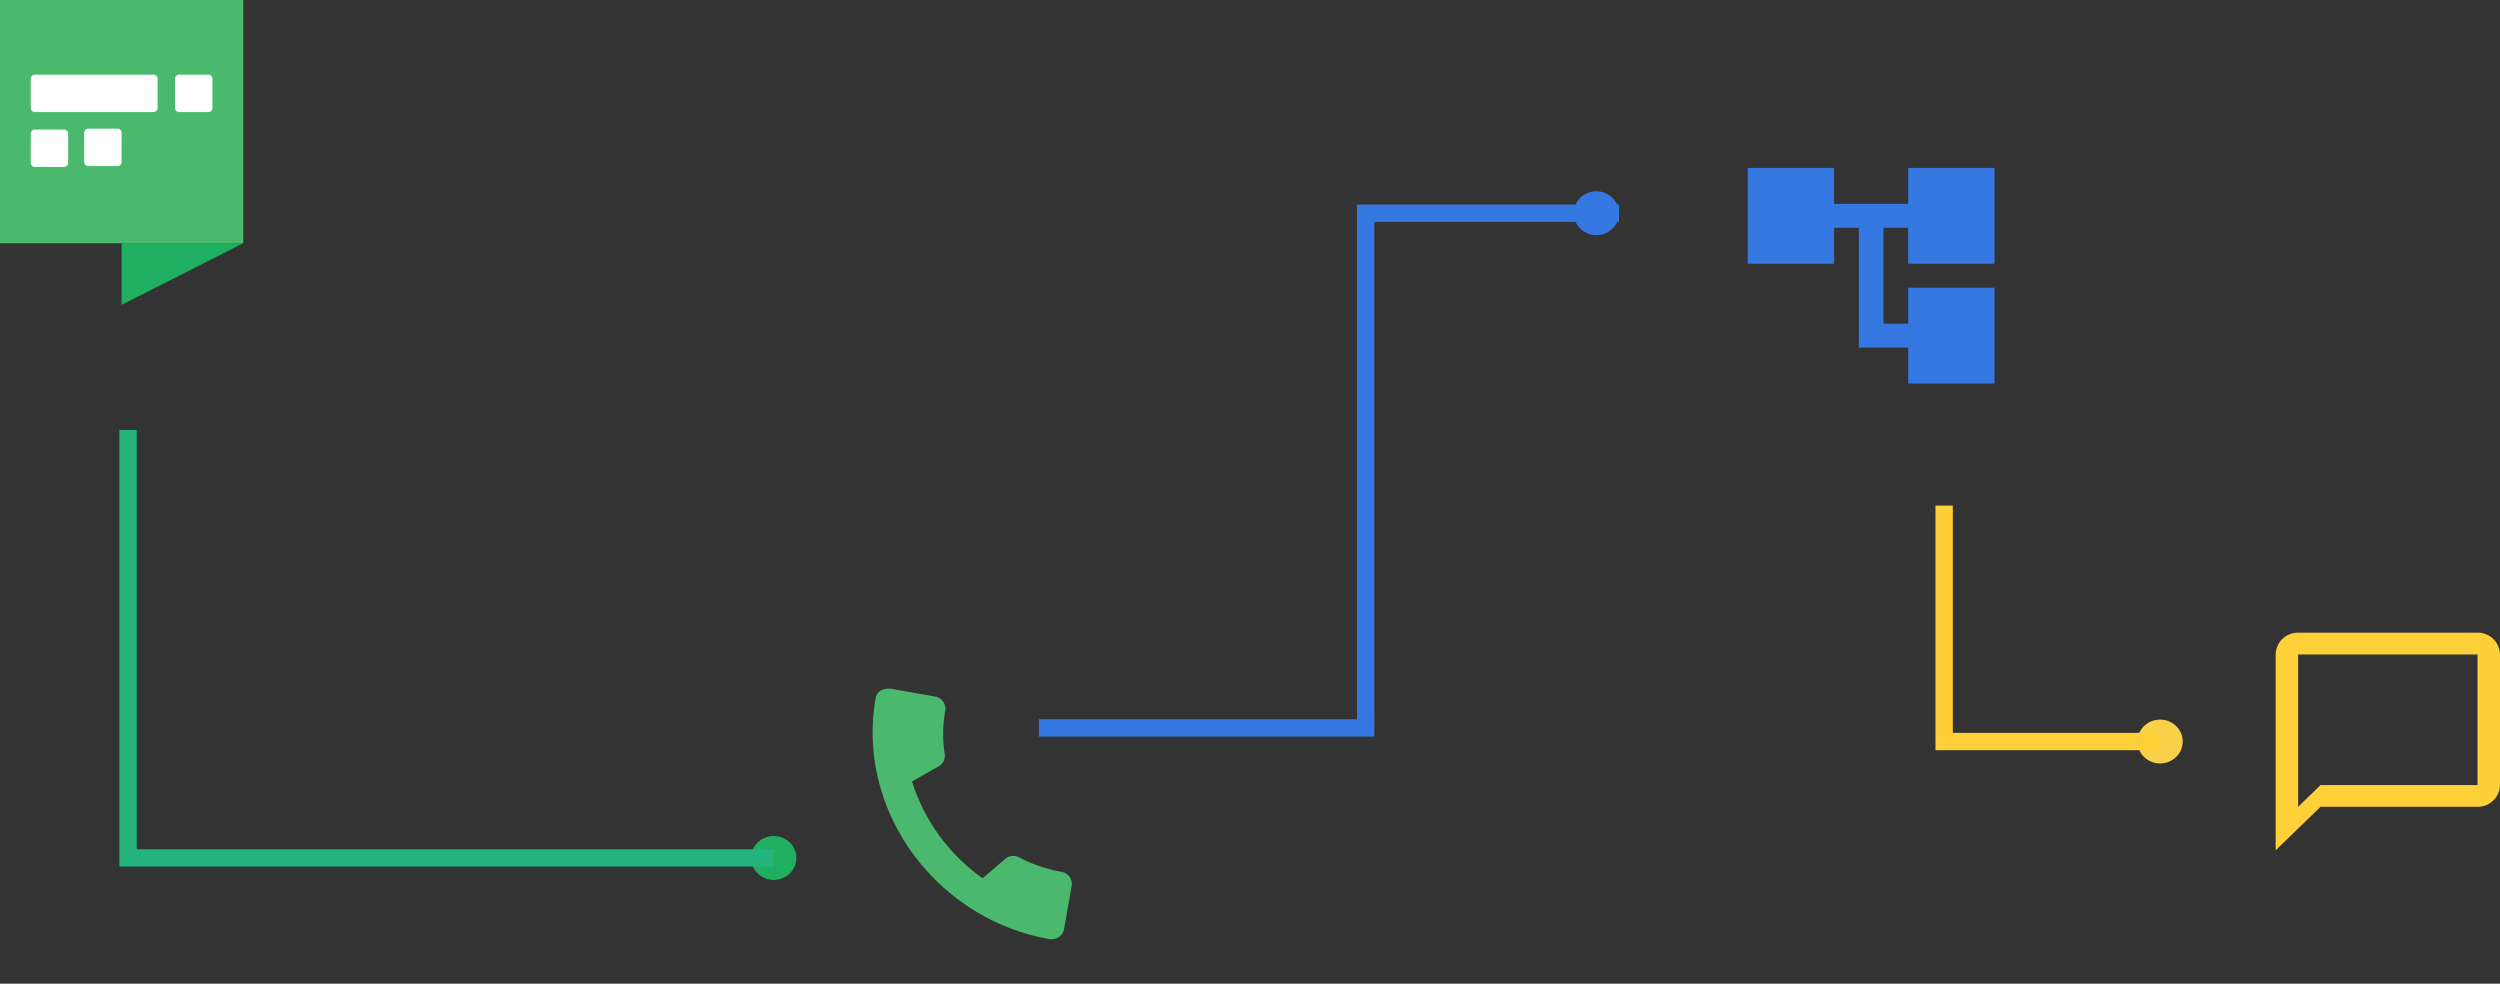 <svg xmlns="http://www.w3.org/2000/svg" xmlns:xlink="http://www.w3.org/1999/xlink" width="432.692" height="170.248" viewBox="0 0 432.692 170.248">
  <rect x="0" y="0" width="432.692" height="170.248" fill="#333333" stroke="none"/>
  <defs>
    <clipPath id="clip-path">
      <rect id="Rectángulo_1928" data-name="Rectángulo 1928" width="51.277" height="49.763" fill="#fff"/>
    </clipPath>
    <clipPath id="clip-path-2">
      <rect id="Rectángulo_1930" data-name="Rectángulo 1930" width="52.06" height="50.523" fill="#fff"/>
    </clipPath>
  </defs>
  <g id="Grupo_7382" data-name="Grupo 7382" transform="translate(-391 -54)">
    <g id="Grupo_7223" data-name="Grupo 7223" transform="translate(391 54)">
      <path id="Trazado_9" data-name="Trazado 9" d="M11.12,22.242V32.916L32.167,22.242Z" transform="translate(9.925 19.851)" fill="#1eb060"/>
      <path id="Trazado_10" data-name="Trazado 10" d="M0,0H42.1V42.1H0Z" fill="#4ab96d"/>
      <path id="Trazado_11" data-name="Trazado 11" d="M24.053,6.827H3.532a.717.717,0,0,0-.717.717v5.042a.717.717,0,0,0,.717.717h20.52a.717.717,0,0,0,.717-.717V7.544a.717.717,0,0,0-.717-.717m-6.236,9.349H12.775a.717.717,0,0,0-.717.717v5.042a.717.717,0,0,0,.717.717h5.042a.717.717,0,0,0,.717-.717V16.893a.717.717,0,0,0-.717-.717m-9.243.146H3.532a.717.717,0,0,0-.717.717v5.042a.717.717,0,0,0,.717.717H8.574a.717.717,0,0,0,.717-.717V17.039a.717.717,0,0,0-.717-.717M33.54,6.827H28.5a.717.717,0,0,0-.717.717v5.042a.717.717,0,0,0,.717.717H33.54a.717.717,0,0,0,.717-.717V7.544a.717.717,0,0,0-.717-.717" transform="translate(2.512 6.093)" fill="#fff"/>
    </g>
    <g id="Grupo_7252" data-name="Grupo 7252" transform="translate(-286.859 -99.063)">
      <g id="Grupo_7245" data-name="Grupo 7245" transform="translate(1012.225 260.268)">
        <ellipse id="Elipse_33" data-name="Elipse 33" cx="3.914" cy="3.799" rx="3.914" ry="3.799" transform="translate(35.585 17.336)" fill="#f9d048"/>
        <path id="Trazado_411" data-name="Trazado 411" d="M1115.88,316.751v40.836h37.38" transform="translate(-1113.76 -336.451)" fill="none" stroke="#ffd037" stroke-width="3"/>
        <path id="Trazado_412" data-name="Trazado 412" d="M1081.467,270.838h-31.049a3.84,3.84,0,0,0-3.888,3.767v33.9l7.767-7.535h27.17a3.84,3.84,0,0,0,3.888-3.766v-22.6A3.84,3.84,0,0,0,1081.467,270.838Zm0,26.37H1054.3l-3.879,3.766V274.605h31.049Z" transform="translate(-987.03 -268.538)" fill="#ffd037"/>
      </g>
      <g id="Grupo_7247" data-name="Grupo 7247" transform="translate(798.73 269.967)">
        <ellipse id="Elipse_35" data-name="Elipse 35" cx="3.914" cy="3.799" rx="3.914" ry="3.799" transform="translate(151.51 -83.798)" fill="#3578e1"/>
        <path id="Trazado_413" data-name="Trazado 413" d="M914.955,352.758h56.562V263.677h43.838" transform="translate(-856.017 -343.677)" fill="none" stroke="#3578e1" stroke-width="3"/>
        <g id="Grupo_7246" data-name="Grupo 7246" transform="translate(177.339 -94.063)" clip-path="url(#clip-path)">
          <path id="Trazado_414" data-name="Trazado 414" d="M881.73,326.486V309.9H866.774v6.221h-12.82V309.9H839v16.588h14.956v-6.22h4.273V341h8.547v6.221H881.73V330.634H866.774v6.22H862.5V320.266h4.273v6.22Z" transform="translate(-834.726 -303.678)" fill="#3578e1"/>
        </g>
      </g>
      <g id="Grupo_7249" data-name="Grupo 7249" transform="translate(577.007 134.977)">
        <ellipse id="Elipse_37" data-name="Elipse 37" cx="3.914" cy="3.799" rx="3.914" ry="3.799" transform="translate(230.855 162.776)" fill="#1eb060"/>
        <path id="Trazado_415" data-name="Trazado 415" d="M701.809,225.767v74.075H813.563" transform="translate(-578.793 -133.267)" fill="none" stroke="#25b37e" stroke-width="3"/>
        <g id="Grupo_7248" data-name="Grupo 7248" transform="matrix(0.985, 0.174, -0.174, 0.985, 247.457, 129.537)" clip-path="url(#clip-path-2)">
          <path id="Trazado_417" data-name="Trazado 417" d="M665.438,202.691a25.5,25.5,0,0,1-7.657-1.179,2.169,2.169,0,0,0-2.191.505l-3.406,4.147a32.476,32.476,0,0,1-14.945-14.378l4.229-3.494a2.1,2.1,0,0,0,.521-2.147,22.835,22.835,0,0,1-1.214-7.431,2.136,2.136,0,0,0-2.147-2.085h-7.506c-1.171,0-2.581.506-2.581,2.085,0,19.556,16.768,35.808,36.9,35.808a2.229,2.229,0,0,0,2.147-2.484v-7.263A2.135,2.135,0,0,0,665.438,202.691Z" transform="translate(-622.032 -170.314)" fill="#4ab96d"/>
        </g>
      </g>
    </g>
  </g>
</svg>
